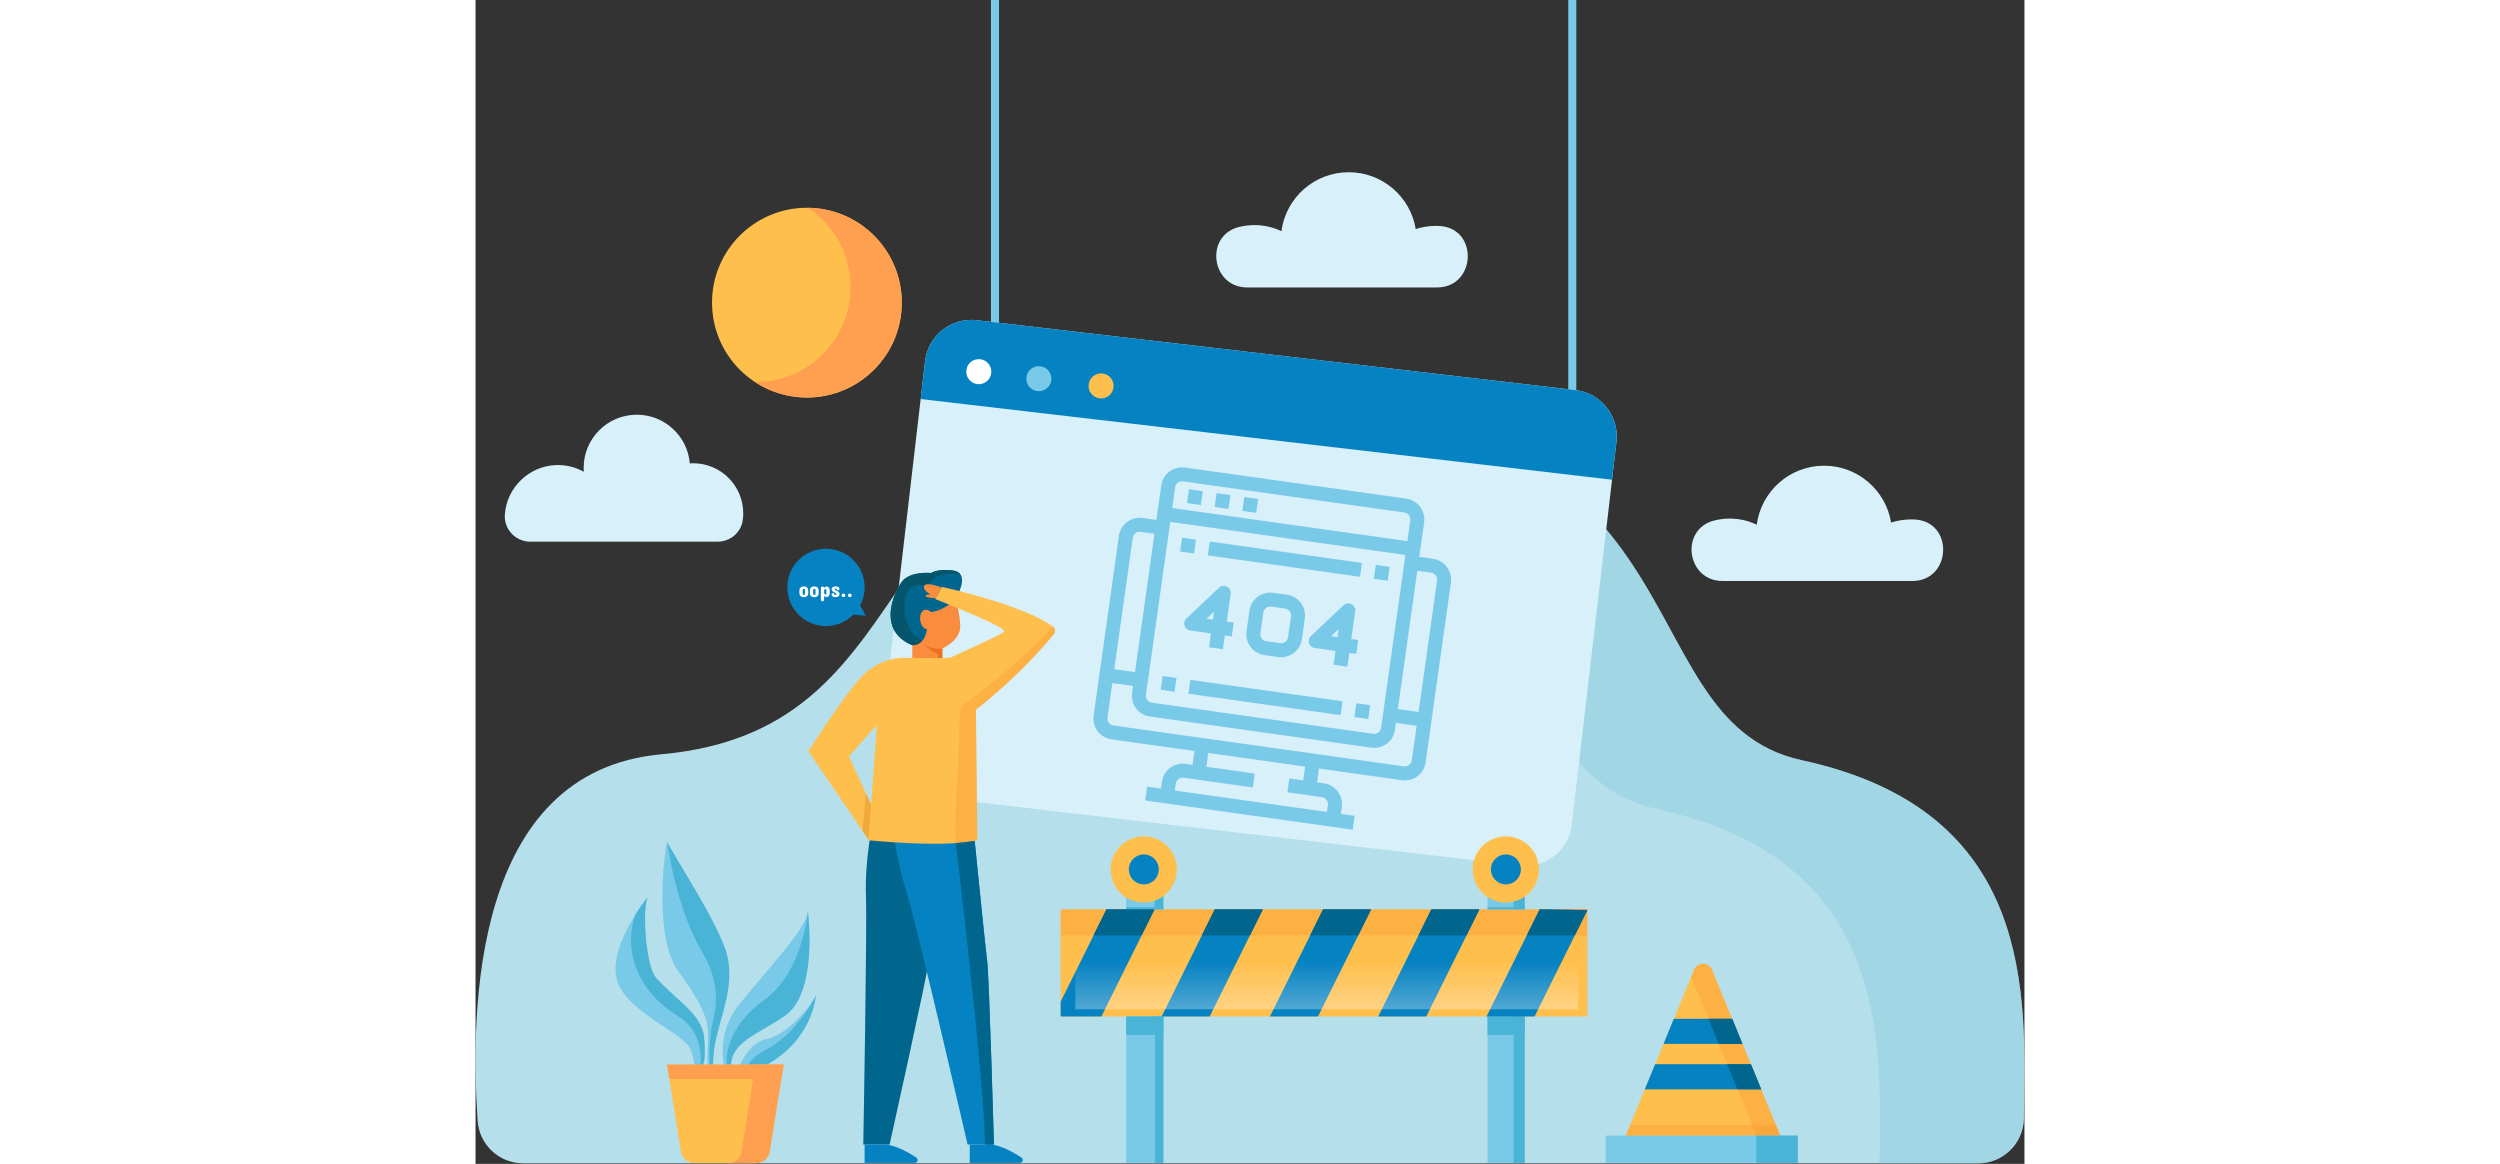<svg width="1074" height="500" viewBox="0 0 1074 807" fill="none" xmlns="http://www.w3.org/2000/svg">
    <rect x="0" y="0" width="1074" height="807" fill="#333333" stroke="none"/>
    <path d="M1041.93 806.614C1059.21 806.614 1073.32 792.756 1073.58 775.472C1074.9 689.324 1081.84 562.256 919.607 527.113C788.317 498.673 866.157 265.353 512.578 280.43C258.765 291.251 326.194 505.186 128.848 523.002C-2.47 534.858 -3.606 700.941 1.439 777.041C2.543 793.686 16.352 806.617 33.034 806.617H1041.93V806.614Z" fill="#B5DFEA"/>
    <path opacity="0.55" d="M919.607 527.113C788.317 498.673 866.157 265.353 512.578 280.43C452.21 283.003 410.038 297.08 378.132 317.264C388.882 315.856 400.29 314.864 412.45 314.347C766.029 299.27 688.189 532.591 819.479 561.03C979.986 595.798 974.906 720.54 973.499 806.617H1041.93C1059.21 806.617 1073.32 792.759 1073.58 775.474C1074.9 689.326 1081.84 562.256 919.607 527.113Z" fill="#90CEDD"/>
    <path d="M362.976 -172H357.394V235.303H362.976V-172Z" fill="#79C9E8"/>
    <path d="M763.254 -172H757.672V297.871H763.254V-172Z" fill="#79C9E8"/>
    <path d="M762.72 270.481L347.589 222.027C329.847 219.955 313.786 232.659 311.717 250.401L280.734 515.856C278.663 533.598 291.367 549.659 309.109 551.728L724.24 600.181C741.981 602.253 758.042 589.549 760.111 571.807L791.094 306.352C793.163 288.613 780.462 272.552 762.72 270.481Z" fill="#D7F0F9"/>
    <path d="M788.026 332.628L791.092 306.352C793.163 288.61 780.459 272.549 762.717 270.481L347.589 222.027C329.847 219.955 313.786 232.659 311.717 250.401L308.651 276.677L788.026 332.628Z" fill="#0582C1"/>
    <path d="M642.368 540.964L440.941 512.642C437.125 512.105 433.679 510.075 431.36 506.997C429.041 503.919 428.04 500.047 428.577 496.231L446.11 371.538C446.646 367.722 448.676 364.276 451.754 361.957C454.832 359.638 458.704 358.637 462.52 359.173L476.908 361.197L475.559 370.788L461.171 368.765C459.9 368.586 458.609 368.92 457.583 369.693C456.557 370.466 455.88 371.615 455.701 372.887L438.168 497.58C437.989 498.852 438.323 500.142 439.096 501.168C439.869 502.194 441.018 502.871 442.29 503.05L643.717 531.372C644.989 531.551 646.279 531.217 647.305 530.444C648.331 529.672 649.008 528.523 649.187 527.251L666.72 402.558C666.899 401.286 666.565 399.995 665.792 398.969C665.019 397.943 663.87 397.267 662.598 397.088L648.211 395.065L649.559 385.473L663.947 387.496C667.763 388.033 671.209 390.063 673.528 393.141C675.847 396.218 676.848 400.091 676.312 403.907L658.779 528.599C658.242 532.415 656.212 535.862 653.134 538.181C650.056 540.499 646.184 541.501 642.368 540.964Z" fill="#79C9E8"/>
    <path d="M499.166 515.938L508.758 517.287L506.06 536.47L496.469 535.121L499.166 515.938Z" fill="#79C9E8"/>
    <path d="M484.179 552.956L474.588 551.607L475.936 542.016C476.473 538.2 478.503 534.753 481.581 532.435C484.659 530.116 488.531 529.115 492.347 529.651L540.306 536.395L538.957 545.986L490.998 539.243C489.726 539.064 488.436 539.398 487.41 540.171C486.384 540.944 485.707 542.092 485.528 543.364L484.179 552.956Z" fill="#79C9E8"/>
    <path d="M575.9 526.727L585.492 528.076L582.794 547.26L573.203 545.911L575.9 526.727Z" fill="#79C9E8"/>
    <path d="M599.281 569.14L589.689 567.792L591.037 558.2C591.216 556.928 590.883 555.637 590.11 554.611C589.337 553.585 588.188 552.909 586.916 552.73L562.937 549.358L564.285 539.766L588.265 543.138C592.08 543.675 595.527 545.705 597.846 548.783C600.164 551.86 601.166 555.733 600.629 559.549L599.281 569.14Z" fill="#79C9E8"/>
    <path d="M465.67 545.463L609.547 565.693L608.198 575.285L464.322 555.055L465.67 545.463Z" fill="#79C9E8"/>
    <path d="M621.086 518.409L467.618 496.83C463.802 496.293 460.356 494.263 458.037 491.185C455.718 488.108 454.717 484.235 455.253 480.419L475.484 336.543C476.02 332.727 478.051 329.281 481.128 326.962C484.206 324.643 488.079 323.642 491.894 324.178L645.362 345.757C649.178 346.294 652.625 348.324 654.943 351.402C657.262 354.479 658.264 358.352 657.727 362.168L637.497 506.044C636.96 509.86 634.93 513.306 631.852 515.625C628.774 517.944 624.902 518.945 621.086 518.409ZM490.546 333.77C489.274 333.591 487.983 333.925 486.957 334.698C485.931 335.471 485.254 336.62 485.075 337.891L464.845 481.768C464.666 483.04 465 484.331 465.773 485.356C466.546 486.382 467.695 487.059 468.967 487.238L622.435 508.817C623.707 508.996 624.997 508.662 626.023 507.889C627.049 507.116 627.726 505.967 627.905 504.696L648.135 360.819C648.314 359.547 647.98 358.256 647.207 357.231C646.434 356.205 645.286 355.528 644.014 355.349L490.546 333.77Z" fill="#79C9E8"/>
    <path d="M478.256 351.605L650.908 375.881L649.559 385.473L476.908 361.197L478.256 351.605Z" fill="#79C9E8"/>
    <path d="M494.667 339.24L504.259 340.589L502.91 350.181L493.318 348.832L494.667 339.24Z" fill="#79C9E8"/>
    <path d="M513.851 341.938L523.442 343.286L522.094 352.878L512.502 351.529L513.851 341.938Z" fill="#79C9E8"/>
    <path d="M533.034 344.635L542.626 345.984L541.277 355.575L531.685 354.227L533.034 344.635Z" fill="#79C9E8"/>
    <path d="M438.093 463.334L462.072 466.706L460.724 476.298L436.744 472.926L438.093 463.334Z" fill="#79C9E8"/>
    <path d="M634.724 490.982L658.703 494.354L657.354 503.946L633.375 500.574L634.724 490.982Z" fill="#79C9E8"/>
    <path d="M489.947 372.811L499.539 374.16L498.19 383.752L488.598 382.403L489.947 372.811Z" fill="#79C9E8"/>
    <path d="M624.231 391.693L633.823 393.042L632.474 402.633L622.883 401.285L624.231 391.693Z" fill="#79C9E8"/>
    <path d="M610.744 487.611L620.336 488.959L618.987 498.551L609.396 497.202L610.744 487.611Z" fill="#79C9E8"/>
    <path d="M476.46 468.729L486.052 470.078L484.703 479.669L475.111 478.321L476.46 468.729Z" fill="#79C9E8"/>
    <path d="M518.199 450.144L508.607 448.795L509.956 439.204L495.568 437.181C494.664 437.054 493.815 436.674 493.117 436.086C492.42 435.497 491.903 434.724 491.626 433.854C491.349 432.985 491.323 432.055 491.552 431.171C491.781 430.288 492.254 429.487 492.918 428.861L515.473 407.579C516.203 406.89 517.129 406.444 518.124 406.305C519.118 406.165 520.13 406.337 521.022 406.799C521.914 407.26 522.64 407.986 523.101 408.878C523.562 409.77 523.734 410.783 523.593 411.777L520.896 430.961L525.692 431.635L524.343 441.227L519.547 440.552L518.199 450.144ZM506.897 428.992L511.304 429.612L512.079 424.102L506.897 428.992Z" fill="#79C9E8"/>
    <path d="M604.524 462.282L594.933 460.934L596.281 451.342L581.894 449.319C580.99 449.192 580.14 448.813 579.443 448.224C578.746 447.636 578.229 446.862 577.952 445.992C577.675 445.123 577.649 444.193 577.878 443.309C578.106 442.426 578.58 441.625 579.244 440.999L601.799 419.717C602.529 419.028 603.455 418.583 604.449 418.443C605.443 418.303 606.456 418.476 607.348 418.937C608.24 419.398 608.966 420.125 609.427 421.016C609.887 421.908 610.059 422.921 609.919 423.915L607.222 443.099L612.018 443.773L610.669 453.365L605.873 452.691L604.524 462.282ZM593.223 441.13L597.63 441.75L598.405 436.24L593.223 441.13Z" fill="#79C9E8"/>
    <path d="M556.566 455.539L546.974 454.19C543.158 453.654 539.712 451.623 537.393 448.546C535.074 445.468 534.073 441.595 534.609 437.78L536.632 423.392C537.169 419.576 539.199 416.13 542.277 413.811C545.354 411.492 549.227 410.491 553.043 411.027L562.635 412.376C566.451 412.913 569.897 414.943 572.216 418.021C574.535 421.098 575.536 424.971 574.999 428.787L572.976 443.174C572.44 446.99 570.409 450.437 567.332 452.755C564.254 455.074 560.381 456.076 556.566 455.539ZM551.694 420.619C550.422 420.44 549.131 420.774 548.106 421.547C547.08 422.32 546.403 423.469 546.224 424.741L544.201 439.128C544.022 440.4 544.356 441.691 545.129 442.717C545.902 443.743 547.051 444.42 548.323 444.599L557.914 445.947C559.186 446.126 560.477 445.792 561.503 445.019C562.529 444.246 563.206 443.098 563.385 441.826L565.408 427.438C565.586 426.166 565.253 424.875 564.48 423.849C563.707 422.824 562.558 422.147 561.286 421.968L551.694 420.619Z" fill="#79C9E8"/>
    <path d="M495.643 471.426L601.153 486.262L599.804 495.854L494.295 481.018L495.643 471.426Z" fill="#79C9E8"/>
    <path d="M509.13 375.509L614.64 390.344L613.291 399.936L507.782 385.1L509.13 375.509Z" fill="#79C9E8"/>
    <path d="M357.588 258.709C357.031 263.476 352.714 266.89 347.947 266.335C343.18 265.778 339.766 261.462 340.323 256.695C340.88 251.928 345.195 248.514 349.964 249.071C354.733 249.628 358.145 253.942 357.588 258.709Z" fill="white"/>
    <path d="M399.228 263.57C398.671 268.337 394.355 271.751 389.588 271.197C384.821 270.64 381.407 266.323 381.961 261.556C382.518 256.789 386.835 253.375 391.602 253.932C396.371 254.487 399.785 258.804 399.228 263.57Z" fill="#79C9E8"/>
    <path d="M442.393 268.608C441.836 273.375 437.52 276.789 432.753 276.232C427.986 275.675 424.572 271.358 425.129 266.592C425.686 261.825 430.002 258.411 434.769 258.968C439.536 259.525 442.95 263.841 442.393 268.608Z" fill="#FFBF4D"/>
    <path d="M275.393 570.976C275.393 570.976 269.786 595.837 270.721 621.258C271.559 644.015 268.851 793.604 268.851 793.604H287.123C287.123 793.604 313.132 676.445 314.105 667.193C315.077 657.94 328.159 565.416 328.159 565.416L275.393 570.976Z" fill="#00668E"/>
    <path d="M287.543 564.153C287.543 564.153 291.748 596.116 298.897 618.826C306.046 641.536 341.186 793.602 341.186 793.602H359.458C359.458 793.602 356.093 676.443 354.83 667.19C353.569 657.938 344.317 565.414 344.317 565.414L287.543 564.153Z" fill="#0582C1"/>
    <path d="M342.681 793.574V806.326H377.463C379.44 806.326 380.211 803.764 378.567 802.668C373.48 799.281 365.334 794.614 357.759 793.572H342.681V793.574Z" fill="#0582C1"/>
    <path d="M269.783 793.574V806.326H304.566C306.543 806.326 307.314 803.764 305.67 802.668C300.582 799.281 292.436 794.614 284.862 793.572H269.783V793.574Z" fill="#0582C1"/>
    <path d="M332.538 415.472C332.538 415.472 344.501 397.307 330.765 395.534C320.219 394.174 315.88 397.315 315.88 397.315C315.88 397.315 303.738 395.977 297.091 401.736C292.538 405.682 275.823 436.295 302.85 447.37C329.877 458.448 324.118 430.091 324.118 430.091L332.538 415.472Z" fill="#00668E"/>
    <path d="M330.767 395.534C320.221 394.174 315.882 397.315 315.882 397.315C315.882 397.315 303.74 395.977 297.093 401.736C292.54 405.682 275.826 436.295 302.852 447.37C315.556 452.577 321.015 449.068 323.233 443.891C297.588 451.105 294.811 420.199 299.038 411.406C303.335 402.469 313.644 406.595 313.644 406.595C317.677 396.444 330.819 397.543 336.235 398.334C335.25 396.924 333.54 395.892 330.767 395.534Z" fill="#05556D"/>
    <path d="M315.701 424.332C315.701 424.332 312.158 420.788 309.499 424.332C306.841 427.877 308.614 435.852 313.043 436.295C313.043 436.295 311.712 447.815 302.853 447.37V456.675H323.676V449.585C323.676 449.585 336.524 444.269 336.081 433.636C335.639 423.004 332.538 415.472 332.538 415.472C332.538 415.472 325.448 423.446 315.701 424.332Z" fill="#F98D3D"/>
    <path d="M318.889 452.567C320.95 453.425 320.59 454.725 320.682 456.677H323.678V449.588C323.678 449.588 318.633 451.192 311.243 446.982C311.243 446.982 315.542 451.172 318.889 452.567Z" fill="#ED701B"/>
    <path d="M323.151 407.375C323.151 407.375 312.356 403.076 311.096 406.301C310.27 408.412 312.371 410.233 315.251 412.068L312.71 412.485C312.145 412.58 311.941 413.301 312.386 413.659C313.095 414.231 315.052 414.616 319.132 414.758L323.151 407.375Z" fill="#F98D3D"/>
    <path d="M400.225 434.41C379.644 419.157 323.429 406.963 323.429 406.963L318.797 415.405C318.797 415.405 369.829 435.181 366.46 438.127C364.483 439.868 339.542 451.294 331.103 455.138C329.29 455.961 327.313 456.364 325.299 456.329L299.463 456.182C299.463 456.182 280.824 453.967 266.155 470.814C253.046 485.902 230.761 520.839 230.761 520.839L268.299 576.046L272.456 582.144L272.494 582.069L272.456 582.581C272.456 582.581 273.792 582.728 276.154 582.947C288.222 584.063 326.893 587.122 347.365 582.783L347.932 582.653L346.962 492.089C379.646 466.216 395.247 446.239 400.832 439.957C402.294 438.291 402.021 435.748 400.225 434.41ZM274.267 557.917L270.604 549.915L258.939 524.427L278.295 502.746L274.816 550.318L274.267 557.917Z" fill="#FFBF4D"/>
    <path d="M270.604 549.915L274.267 557.917L272.489 582.069L272.454 582.141L268.296 576.044L270.604 549.915Z" fill="#EFAA3A"/>
    <path opacity="0.29" d="M338.227 488.834C334.751 491.358 335.631 513.757 334.773 527.759C333.336 551.21 331.936 571.503 332.968 584.588C338.267 584.24 343.195 583.665 347.363 582.783L347.93 582.653L346.96 492.089C379.644 466.216 395.245 446.239 400.83 439.957C402.294 438.291 402.021 435.745 400.226 434.41C400.226 434.41 374.39 462.578 338.227 488.834Z" fill="#F98D2B"/>
    <path d="M354.833 667.19C353.923 660.514 348.852 610.486 346.1 583.143L332.968 584.588C332.968 584.588 352.125 742.072 353.383 793.602H359.46C359.46 793.602 356.096 676.443 354.833 667.19Z" fill="#00668E"/>
    <path d="M270.639 426.915L266.68 419.816C268.664 416.074 269.798 411.812 269.798 407.281C269.798 392.476 257.795 380.473 242.99 380.473C228.185 380.473 216.182 392.476 216.182 407.281C216.182 422.086 228.185 434.089 242.99 434.089C250.445 434.089 257.184 431.043 262.043 426.132L270.639 426.915Z" fill="#0582C1"/>
    <path d="M224.571 409.43C224.571 408.98 224.632 408.6 224.754 408.287C224.876 407.975 225.033 407.713 225.223 407.503C225.418 407.293 225.633 407.13 225.868 407.013C226.107 406.896 226.341 406.808 226.571 406.749C226.8 406.69 227.013 406.654 227.208 406.639C227.408 406.625 227.564 406.617 227.677 406.617C227.789 406.617 227.943 406.625 228.138 406.639C228.333 406.654 228.541 406.69 228.761 406.749C228.985 406.808 229.21 406.896 229.435 407.013C229.664 407.13 229.869 407.293 230.05 407.503C230.235 407.713 230.387 407.975 230.504 408.287C230.621 408.6 230.68 408.98 230.68 409.43V411.246C230.68 411.695 230.621 412.076 230.504 412.389C230.387 412.701 230.235 412.962 230.05 413.172C229.869 413.382 229.664 413.546 229.435 413.663C229.21 413.78 228.985 413.868 228.761 413.927C228.541 413.985 228.333 414.022 228.138 414.037C227.943 414.051 227.789 414.059 227.677 414.059C227.564 414.059 227.408 414.051 227.208 414.037C227.013 414.022 226.8 413.985 226.571 413.927C226.341 413.868 226.107 413.78 225.868 413.663C225.633 413.546 225.418 413.382 225.223 413.172C225.033 412.962 224.876 412.701 224.754 412.389C224.632 412.076 224.571 411.695 224.571 411.246V409.43ZM226.827 411.759C226.832 411.9 226.866 412.025 226.93 412.132C226.983 412.23 227.066 412.318 227.179 412.396C227.296 412.469 227.462 412.506 227.677 412.506C227.882 412.506 228.038 412.469 228.146 412.396C228.258 412.318 228.341 412.23 228.395 412.132C228.453 412.025 228.487 411.9 228.497 411.759V409.107C228.487 408.961 228.453 408.827 228.395 408.705C228.341 408.607 228.258 408.517 228.146 408.434C228.038 408.346 227.882 408.302 227.677 408.302C227.462 408.302 227.296 408.346 227.179 408.434C227.066 408.517 226.983 408.607 226.93 408.705C226.866 408.827 226.832 408.961 226.827 409.107V411.759ZM231.822 409.43C231.822 408.98 231.883 408.6 232.005 408.287C232.127 407.975 232.284 407.713 232.474 407.503C232.669 407.293 232.884 407.13 233.119 407.013C233.358 406.896 233.592 406.808 233.822 406.749C234.051 406.69 234.264 406.654 234.459 406.639C234.659 406.625 234.815 406.617 234.928 406.617C235.04 406.617 235.194 406.625 235.389 406.639C235.584 406.654 235.792 406.69 236.012 406.749C236.236 406.808 236.461 406.896 236.686 407.013C236.915 407.13 237.12 407.293 237.301 407.503C237.486 407.713 237.638 407.975 237.755 408.287C237.872 408.6 237.931 408.98 237.931 409.43V411.246C237.931 411.695 237.872 412.076 237.755 412.389C237.638 412.701 237.486 412.962 237.301 413.172C237.12 413.382 236.915 413.546 236.686 413.663C236.461 413.78 236.236 413.868 236.012 413.927C235.792 413.985 235.584 414.022 235.389 414.037C235.194 414.051 235.04 414.059 234.928 414.059C234.815 414.059 234.659 414.051 234.459 414.037C234.264 414.022 234.051 413.985 233.822 413.927C233.592 413.868 233.358 413.78 233.119 413.663C232.884 413.546 232.669 413.382 232.474 413.172C232.284 412.962 232.127 412.701 232.005 412.389C231.883 412.076 231.822 411.695 231.822 411.246V409.43ZM234.078 411.759C234.083 411.9 234.117 412.025 234.181 412.132C234.234 412.23 234.317 412.318 234.43 412.396C234.547 412.469 234.713 412.506 234.928 412.506C235.133 412.506 235.289 412.469 235.396 412.396C235.509 412.318 235.592 412.23 235.646 412.132C235.704 412.025 235.738 411.9 235.748 411.759V409.107C235.738 408.961 235.704 408.827 235.646 408.705C235.592 408.607 235.509 408.517 235.396 408.434C235.289 408.346 235.133 408.302 234.928 408.302C234.713 408.302 234.547 408.346 234.43 408.434C234.317 408.517 234.234 408.607 234.181 408.705C234.117 408.827 234.083 408.961 234.078 409.107V411.759ZM239.469 408.331C239.469 408.126 239.476 407.926 239.491 407.73C239.505 407.53 239.549 407.352 239.623 407.196C239.696 407.04 239.806 406.915 239.952 406.822C240.099 406.725 240.304 406.676 240.567 406.676C240.836 406.676 241.046 406.722 241.197 406.815C241.349 406.903 241.461 407.013 241.534 407.145C241.607 407.271 241.651 407.406 241.666 407.547C241.686 407.689 241.695 407.809 241.695 407.906C241.739 407.765 241.8 407.621 241.878 407.474C241.961 407.328 242.066 407.196 242.193 407.079C242.32 406.961 242.472 406.866 242.647 406.793C242.828 406.715 243.038 406.676 243.277 406.676C243.546 406.676 243.814 406.72 244.083 406.808C244.352 406.896 244.593 407.042 244.808 407.247C245.023 407.452 245.196 407.721 245.328 408.053C245.465 408.38 245.533 408.785 245.533 409.269V411.393C245.533 411.881 245.465 412.291 245.328 412.623C245.196 412.95 245.023 413.216 244.808 413.421C244.593 413.622 244.352 413.766 244.083 413.854C243.814 413.941 243.546 413.985 243.277 413.985C243.038 413.985 242.828 413.949 242.647 413.875C242.472 413.802 242.32 413.707 242.193 413.59C242.066 413.473 241.961 413.341 241.878 413.194C241.8 413.048 241.739 412.901 241.695 412.755V415.26C241.695 415.475 241.683 415.682 241.659 415.882C241.639 416.083 241.59 416.258 241.512 416.41C241.439 416.566 241.327 416.69 241.175 416.783C241.024 416.881 240.821 416.93 240.567 416.93C240.323 416.93 240.128 416.881 239.981 416.783C239.835 416.69 239.723 416.566 239.645 416.41C239.571 416.258 239.522 416.083 239.498 415.882C239.479 415.682 239.469 415.475 239.469 415.26V408.331ZM243.277 409.459C243.277 409.327 243.272 409.198 243.263 409.071C243.253 408.944 243.226 408.829 243.182 408.727C243.138 408.624 243.072 408.543 242.984 408.485C242.901 408.421 242.784 408.39 242.633 408.39C242.442 408.39 242.286 408.434 242.164 408.521C242.047 408.604 241.954 408.736 241.886 408.917C241.817 409.093 241.769 409.317 241.739 409.591C241.715 409.864 241.7 410.187 241.695 410.558C241.695 410.714 241.708 410.892 241.732 411.092C241.761 411.288 241.81 411.473 241.878 411.649C241.947 411.825 242.042 411.974 242.164 412.096C242.286 412.213 242.442 412.271 242.633 412.271C242.784 412.271 242.901 412.242 242.984 412.184C243.072 412.12 243.138 412.04 243.182 411.942C243.226 411.844 243.253 411.734 243.263 411.612C243.272 411.485 243.277 411.358 243.277 411.231V409.459ZM249.107 408.595C249.107 408.692 249.139 408.783 249.203 408.866C249.266 408.949 249.352 409.029 249.459 409.107C249.571 409.181 249.698 409.254 249.84 409.327C249.986 409.4 250.138 409.474 250.294 409.547C250.533 409.664 250.777 409.791 251.026 409.928C251.275 410.06 251.502 410.216 251.708 410.396C251.913 410.577 252.079 410.787 252.206 411.026C252.337 411.261 252.403 411.539 252.403 411.861C252.403 412.154 252.359 412.413 252.271 412.638C252.188 412.862 252.076 413.058 251.935 413.224C251.793 413.385 251.627 413.519 251.437 413.626C251.251 413.734 251.053 413.819 250.843 413.883C250.638 413.946 250.428 413.99 250.213 414.015C249.999 414.044 249.796 414.059 249.605 414.059C249.229 414.059 248.902 414.027 248.624 413.963C248.346 413.9 248.106 413.817 247.906 413.714C247.706 413.607 247.54 413.487 247.408 413.355C247.281 413.219 247.181 413.077 247.108 412.931C247.035 412.784 246.983 412.64 246.954 412.499C246.925 412.352 246.91 412.218 246.91 412.096C246.91 411.803 246.991 411.588 247.152 411.451C247.318 411.314 247.569 411.246 247.906 411.246C248.15 411.246 248.351 411.312 248.507 411.444C248.663 411.576 248.746 411.788 248.756 412.081C248.761 412.179 248.788 412.257 248.836 412.315C248.89 412.374 248.956 412.423 249.034 412.462C249.117 412.496 249.208 412.521 249.305 412.535C249.403 412.545 249.498 412.55 249.591 412.55C249.781 412.55 249.935 412.501 250.052 412.403C250.174 412.301 250.235 412.169 250.235 412.008C250.235 411.871 250.194 411.744 250.111 411.627C250.033 411.505 249.928 411.393 249.796 411.29C249.664 411.188 249.513 411.09 249.342 410.997C249.176 410.899 249.005 410.802 248.829 410.704C248.609 410.587 248.387 410.462 248.163 410.331C247.943 410.199 247.743 410.052 247.562 409.891C247.381 409.73 247.235 409.549 247.123 409.349C247.01 409.144 246.954 408.912 246.954 408.653C246.954 408.272 247.015 407.955 247.137 407.701C247.264 407.442 247.447 407.235 247.687 407.079C247.926 406.917 248.216 406.803 248.558 406.734C248.905 406.666 249.298 406.627 249.737 406.617H249.854C250.25 406.617 250.584 406.651 250.858 406.72C251.136 406.788 251.366 406.878 251.546 406.991C251.732 407.098 251.876 407.22 251.979 407.357C252.086 407.494 252.164 407.633 252.213 407.774C252.267 407.911 252.298 408.043 252.308 408.17C252.323 408.297 252.33 408.404 252.33 408.492C252.33 408.639 252.298 408.761 252.235 408.858C252.176 408.951 252.096 409.027 251.993 409.085C251.896 409.139 251.783 409.178 251.656 409.203C251.529 409.222 251.397 409.234 251.261 409.239C251.144 409.239 251.036 409.22 250.938 409.181C250.846 409.142 250.765 409.093 250.697 409.034C250.628 408.976 250.575 408.91 250.536 408.836C250.501 408.763 250.484 408.692 250.484 408.624C250.475 408.438 250.399 408.297 250.257 408.199C250.121 408.102 249.952 408.053 249.752 408.053C249.669 408.053 249.588 408.062 249.51 408.082C249.437 408.097 249.369 408.126 249.305 408.17C249.247 408.209 249.198 408.263 249.159 408.331C249.125 408.399 249.107 408.487 249.107 408.595ZM256.344 412.784C256.344 413.199 256.239 413.507 256.029 413.707C255.819 413.902 255.523 414 255.143 414C254.752 414 254.452 413.902 254.242 413.707C254.032 413.507 253.927 413.199 253.927 412.784C253.927 412.364 254.032 412.059 254.242 411.869C254.452 411.678 254.752 411.583 255.143 411.583C255.548 411.583 255.848 411.678 256.043 411.869C256.244 412.059 256.344 412.364 256.344 412.784ZM260.724 412.784C260.724 413.199 260.619 413.507 260.409 413.707C260.199 413.902 259.903 414 259.522 414C259.132 414 258.832 413.902 258.622 413.707C258.412 413.507 258.307 413.199 258.307 412.784C258.307 412.364 258.412 412.059 258.622 411.869C258.832 411.678 259.132 411.583 259.522 411.583C259.928 411.583 260.228 411.678 260.423 411.869C260.624 412.059 260.724 412.364 260.724 412.784Z" fill="white"/>
    <path d="M167.853 749.273C167.853 749.273 162.221 744.014 166 724.061C169.78 704.109 179.368 684.947 174.663 663.301C169.959 641.655 133.075 587.075 132.951 583.447C132.826 579.816 121.572 646.942 140.647 673.384C159.721 699.827 162.017 709 161.169 722.905C160.321 736.81 161.365 748.01 163.456 751.242L167.853 749.273Z" fill="#79C9E8"/>
    <path d="M164.361 709.142C162.143 718.041 160.806 740.361 164.349 745.702C164.68 746.202 165.155 745.916 165.747 744.996C164.667 741.306 163.959 734.841 166 724.061C169.78 704.109 179.368 684.947 174.663 663.301C169.959 641.655 133.075 587.077 132.951 583.447C132.951 583.447 138.508 628.919 157.227 660.22C170.63 682.625 166.58 700.24 164.361 709.142Z" fill="#49B4D6"/>
    <path d="M174.579 747.886C174.579 747.886 163.742 720.831 182.108 697.408C200.472 673.984 229.844 643.906 230.428 631.99C230.428 631.99 237.975 688.56 214.074 704.576C190.17 720.59 173.408 723.146 177.553 747.784L174.579 747.886Z" fill="#79C9E8"/>
    <path d="M200.377 693.203C173.724 712.603 171.545 734.95 175.68 745.314C176.001 746.12 176.61 746.612 177.414 746.876C173.84 723.094 190.466 720.389 214.069 704.576C237.972 688.563 230.423 631.99 230.423 631.99C230.423 631.99 227.031 673.805 200.377 693.203Z" fill="#49B4D6"/>
    <path d="M156.757 748.495C156.757 748.495 160.234 734.169 158.384 718.703C156.534 703.236 140.378 694.538 125.282 678.201C117.516 669.796 115.219 625.351 120.033 621.221C120.033 621.221 93.382 653.519 97.492 677.167C101.602 700.814 145.08 716.181 149.104 727.61C153.127 739.036 152.794 748.629 152.794 748.629L156.757 748.495Z" fill="#79C9E8"/>
    <path d="M111.026 633.932C102.216 657.786 111.248 686.675 140.508 704.619C162.049 717.83 155.188 745.299 155.188 745.299L158.707 734.463C159.018 729.778 159.053 724.32 158.381 718.703C156.531 703.236 140.376 694.538 125.28 678.201C117.79 670.095 115.388 628.474 119.548 621.822C118.33 623.359 114.881 627.827 111.026 633.932Z" fill="#49B4D6"/>
    <path d="M119.551 621.822C119.851 621.442 120.033 621.221 120.033 621.221C119.864 621.367 119.705 621.579 119.551 621.822Z" fill="#49B4D6"/>
    <path d="M180.156 746.704C180.156 746.704 186.403 723.527 201.852 720.406C217.301 717.285 235.041 694.458 236 689.98C236 689.98 233.394 733.036 180.156 746.704Z" fill="#79C9E8"/>
    <path d="M200.969 728.07C191.503 732.804 187.566 739.17 186.169 744.949C233.569 729.706 236 689.983 236 689.983C235.811 690.868 234.946 692.487 233.593 694.511C228.943 702.654 217.689 719.71 200.969 728.07Z" fill="#49B4D6"/>
    <path d="M213.586 738.17H132.784L142.38 798.52C143.109 803.098 147.055 806.467 151.69 806.467H194.681C199.316 806.467 203.262 803.098 203.99 798.52L213.586 738.17Z" fill="#FFBF4D"/>
    <path d="M212 748.154L213.586 738.17H132.784L134.373 748.154H212Z" fill="#FF9F50"/>
    <path d="M194.012 738.17L184.416 798.52C183.687 803.098 179.741 806.465 175.106 806.465H194.681C199.316 806.465 203.262 803.095 203.99 798.52L213.586 738.17H194.012Z" fill="#FF9F50"/>
    <path d="M770.903 630.543H405.713V704.793H770.903V630.543Z" fill="#FFBF4D"/>
    <path opacity="0.29" d="M770.903 630.543H405.713V648.566H770.903V630.543Z" fill="#F98D2B"/>
    <path d="M437.467 630.543H470.798L461.863 648.573H428.516L437.467 630.543Z" fill="#F77E2D"/>
    <path d="M512.56 630.543H545.891L536.956 648.573H503.626L512.56 630.543Z" fill="#F77E2D"/>
    <path d="M587.653 630.543H620.986L612.052 648.573H578.721L587.653 630.543Z" fill="#F77E2D"/>
    <path d="M662.748 630.543H696.061L687.127 648.573H653.814L662.748 630.543Z" fill="#F77E2D"/>
    <path d="M770.903 630.543V631.045L762.202 648.573H728.907L737.841 630.543H770.903Z" fill="#F77E2D"/>
    <path d="M476.917 704.8H451.173V806.326H476.917V704.8Z" fill="#79C9E8"/>
    <path d="M476.917 704.8H471.069V806.326H476.917V704.8Z" fill="#49B4D6"/>
    <path d="M727.445 704.8H701.701V806.326H727.445V704.8Z" fill="#79C9E8"/>
    <path d="M727.445 704.8H719.833V806.326H727.445V704.8Z" fill="#49B4D6"/>
    <path d="M476.917 704.721H451.173V717.507H476.917V704.721Z" fill="#49B4D6"/>
    <path d="M727.445 704.721H701.701V717.507H727.445V704.721Z" fill="#49B4D6"/>
    <path d="M476.917 618.943H451.173V630.471H476.917V618.943Z" fill="#79C9E8"/>
    <path d="M476.917 618.943H471.069V630.471H476.917V618.943Z" fill="#49B4D6"/>
    <path d="M727.445 618.943H701.701V630.471H727.445V618.943Z" fill="#79C9E8"/>
    <path d="M727.445 618.943H719.833V630.471H727.445V618.943Z" fill="#49B4D6"/>
    <path d="M476.917 629.029H451.173V630.481H476.917V629.029Z" fill="#49B4D6"/>
    <path d="M727.445 629.029H701.701V630.481H727.445V629.029Z" fill="#49B4D6"/>
    <path d="M470.798 630.543L433.969 704.795H405.713V694.55L437.467 630.543H470.798Z" fill="#0582C1"/>
    <path d="M512.56 630.543L475.731 704.795H509.062L545.891 630.543H512.56Z" fill="#0582C1"/>
    <path d="M620.986 630.543L584.157 704.795H550.824L587.653 630.543H620.986Z" fill="#0582C1"/>
    <path d="M696.061 630.543L659.25 704.795H625.919L662.748 630.543H696.061Z" fill="#0582C1"/>
    <path d="M737.841 630.543L701.012 704.795H734.325L770.903 631.045L737.841 630.543Z" fill="#0582C1"/>
    <path d="M470.798 630.543L461.863 648.573H428.516L437.467 630.543H470.798Z" fill="#00668E"/>
    <path d="M545.891 630.543L536.956 648.573H503.626L512.56 630.543H545.891Z" fill="#00668E"/>
    <path d="M620.986 630.543L612.052 648.573H578.721L587.653 630.543H620.986Z" fill="#00668E"/>
    <path d="M696.061 630.543L687.127 648.573H653.814L662.748 630.543H696.061Z" fill="#00668E"/>
    <path d="M770.903 631.045L762.202 648.573H728.907L737.841 630.543L770.903 631.045Z" fill="#00668E"/>
    <path opacity="0.55" d="M764.612 662.667H415.891V699.807H764.612V662.667Z" fill="url(#paint0_linear_2_182)"/>
    <path d="M467.018 625.5C479.53 623.464 488.023 611.67 485.987 599.158C483.951 586.646 472.158 578.153 459.645 580.189C447.133 582.225 438.64 594.019 440.676 606.531C442.712 619.043 454.506 627.536 467.018 625.5Z" fill="#FFBF4D"/>
    <path d="M473.777 602.83C473.777 597.086 469.119 592.428 463.375 592.428C457.631 592.428 452.974 597.086 452.974 602.83C452.974 608.574 457.631 613.231 463.375 613.231C469.119 613.231 473.777 608.574 473.777 602.83Z" fill="#0582C1"/>
    <path d="M718.065 625.511C730.577 623.475 739.07 611.681 737.034 599.169C734.998 586.657 723.204 578.164 710.692 580.2C698.18 582.236 689.687 594.029 691.723 606.542C693.759 619.054 705.552 627.547 718.065 625.511Z" fill="#FFBF4D"/>
    <path d="M724.824 602.83C724.824 597.086 720.166 592.428 714.422 592.428C708.678 592.428 704.021 597.086 704.021 602.83C704.021 608.574 708.678 613.231 714.422 613.231C720.166 613.231 724.824 608.574 724.824 602.83Z" fill="#0582C1"/>
    <path d="M909.257 798.455H792.952L810.743 755.33V755.305L817.897 737.904L819.869 733.135L823.082 725.372L823.738 723.79L830.895 706.389L832.21 703.226L844.889 672.44C847.177 666.889 855.037 666.889 857.325 672.44L870.004 703.226L871.319 706.389L878.473 723.79L879.13 725.372L882.343 733.135L884.314 737.904L891.471 755.305V755.33L909.257 798.455Z" fill="#FFBF4D"/>
    <path opacity="0.29" d="M800.576 779.965L792.957 798.453H909.27L901.648 779.965H800.576Z" fill="#F98D2B"/>
    <path d="M916.869 787.4H783.659V806.231H916.869V787.4Z" fill="#79C9E8"/>
    <path d="M916.867 787.4H888.087V806.231H916.867V787.4Z" fill="#49B4D6"/>
    <path opacity="0.29" d="M904.682 787.393H888.231L875.014 755.34V755.315L867.861 737.914L865.889 733.145L862.676 725.382L862.02 723.8L854.866 706.399L853.55 703.236L842.89 677.318L844.887 672.452C847.175 666.902 855.035 666.902 857.322 672.452L870.002 703.239L871.317 706.402L878.471 723.803L879.127 725.384L882.34 733.147L884.312 737.917L891.468 755.318V755.343L904.682 787.393Z" fill="#F98D2B"/>
    <path d="M878.471 723.79H823.738L830.892 706.389H871.317L878.471 723.79Z" fill="#0582C1"/>
    <path d="M891.468 755.306V755.33H810.741V755.306L817.897 737.904H884.312L891.468 755.306Z" fill="#0582C1"/>
    <path d="M878.471 723.79H862.02L854.866 706.389H871.317L878.471 723.79Z" fill="#00668E"/>
    <path d="M891.468 755.306V755.33H875.015V755.306L867.861 737.904H884.312L891.468 755.306Z" fill="#00668E"/>
    <path d="M167.885 375.569C176.576 375.569 184.13 369.258 185.304 360.65C185.515 359.105 185.622 357.529 185.622 355.928C185.622 336.758 170.081 321.22 150.911 321.22C150.126 321.22 149.347 321.254 148.574 321.307C146.99 302.404 131.155 287.554 111.842 287.554C91.477 287.554 74.971 304.062 74.971 324.427C74.971 325.33 75.015 326.223 75.078 327.11C69.299 323.883 62.562 322.157 55.401 322.485C36.881 323.333 21.663 338.148 20.352 356.644C20.343 356.79 20.333 356.937 20.325 357.084C19.728 367.142 27.86 375.577 37.935 375.577H167.885V375.569Z" fill="#D7F0F9"/>
    <path d="M996.256 402.832C1023.7 402.832 1025.22 361.525 997.808 360.192C997.059 360.155 996.306 360.137 995.547 360.137C990.654 360.137 985.942 360.913 981.52 362.333C977.85 339.974 958.447 322.913 935.051 322.913C911.14 322.913 891.404 340.734 888.367 363.82C882.693 361.1 876.34 359.575 869.626 359.575C865.876 359.575 862.238 360.05 858.767 360.946C834.766 367.127 839.804 402.835 864.588 402.835H996.256V402.832Z" fill="#D7F0F9"/>
    <path d="M666.64 199.307C694.079 199.307 695.599 158.012 668.191 156.679C667.443 156.642 666.69 156.624 665.931 156.624C661.04 156.624 656.328 157.4 651.909 158.82C648.241 136.468 628.843 119.412 605.454 119.412C581.551 119.412 561.82 137.229 558.786 160.307C553.114 157.586 546.761 156.062 540.049 156.062C536.302 156.062 532.664 156.537 529.195 157.43C505.202 163.609 510.238 199.307 535.014 199.307H666.64Z" fill="#D7F0F9"/>
    <path d="M229.771 275.633C266.102 275.633 295.555 246.181 295.555 209.85C295.555 173.519 266.102 144.067 229.771 144.067C193.441 144.067 163.988 173.519 163.988 209.85C163.988 246.181 193.441 275.633 229.771 275.633Z" fill="#FFBF4D"/>
    <path d="M230.311 144.079C248.202 155.836 260.023 176.074 260.023 199.08C260.023 235.412 230.572 264.863 194.24 264.863C194.059 264.863 193.88 264.851 193.701 264.851C204.06 271.659 216.448 275.63 229.771 275.63C266.103 275.63 295.555 246.179 295.555 209.847C295.555 173.7 266.392 144.373 230.311 144.079Z" fill="#FF9F50"/>
    <defs>
        <linearGradient id="paint0_linear_2_182" x1="590.25" y1="726.514" x2="590.25" y2="666.701" gradientUnits="userSpaceOnUse">
            <stop stop-color="white"/>
            <stop offset="1" stop-color="white" stop-opacity="0"/>
        </linearGradient>
    </defs>
</svg>
